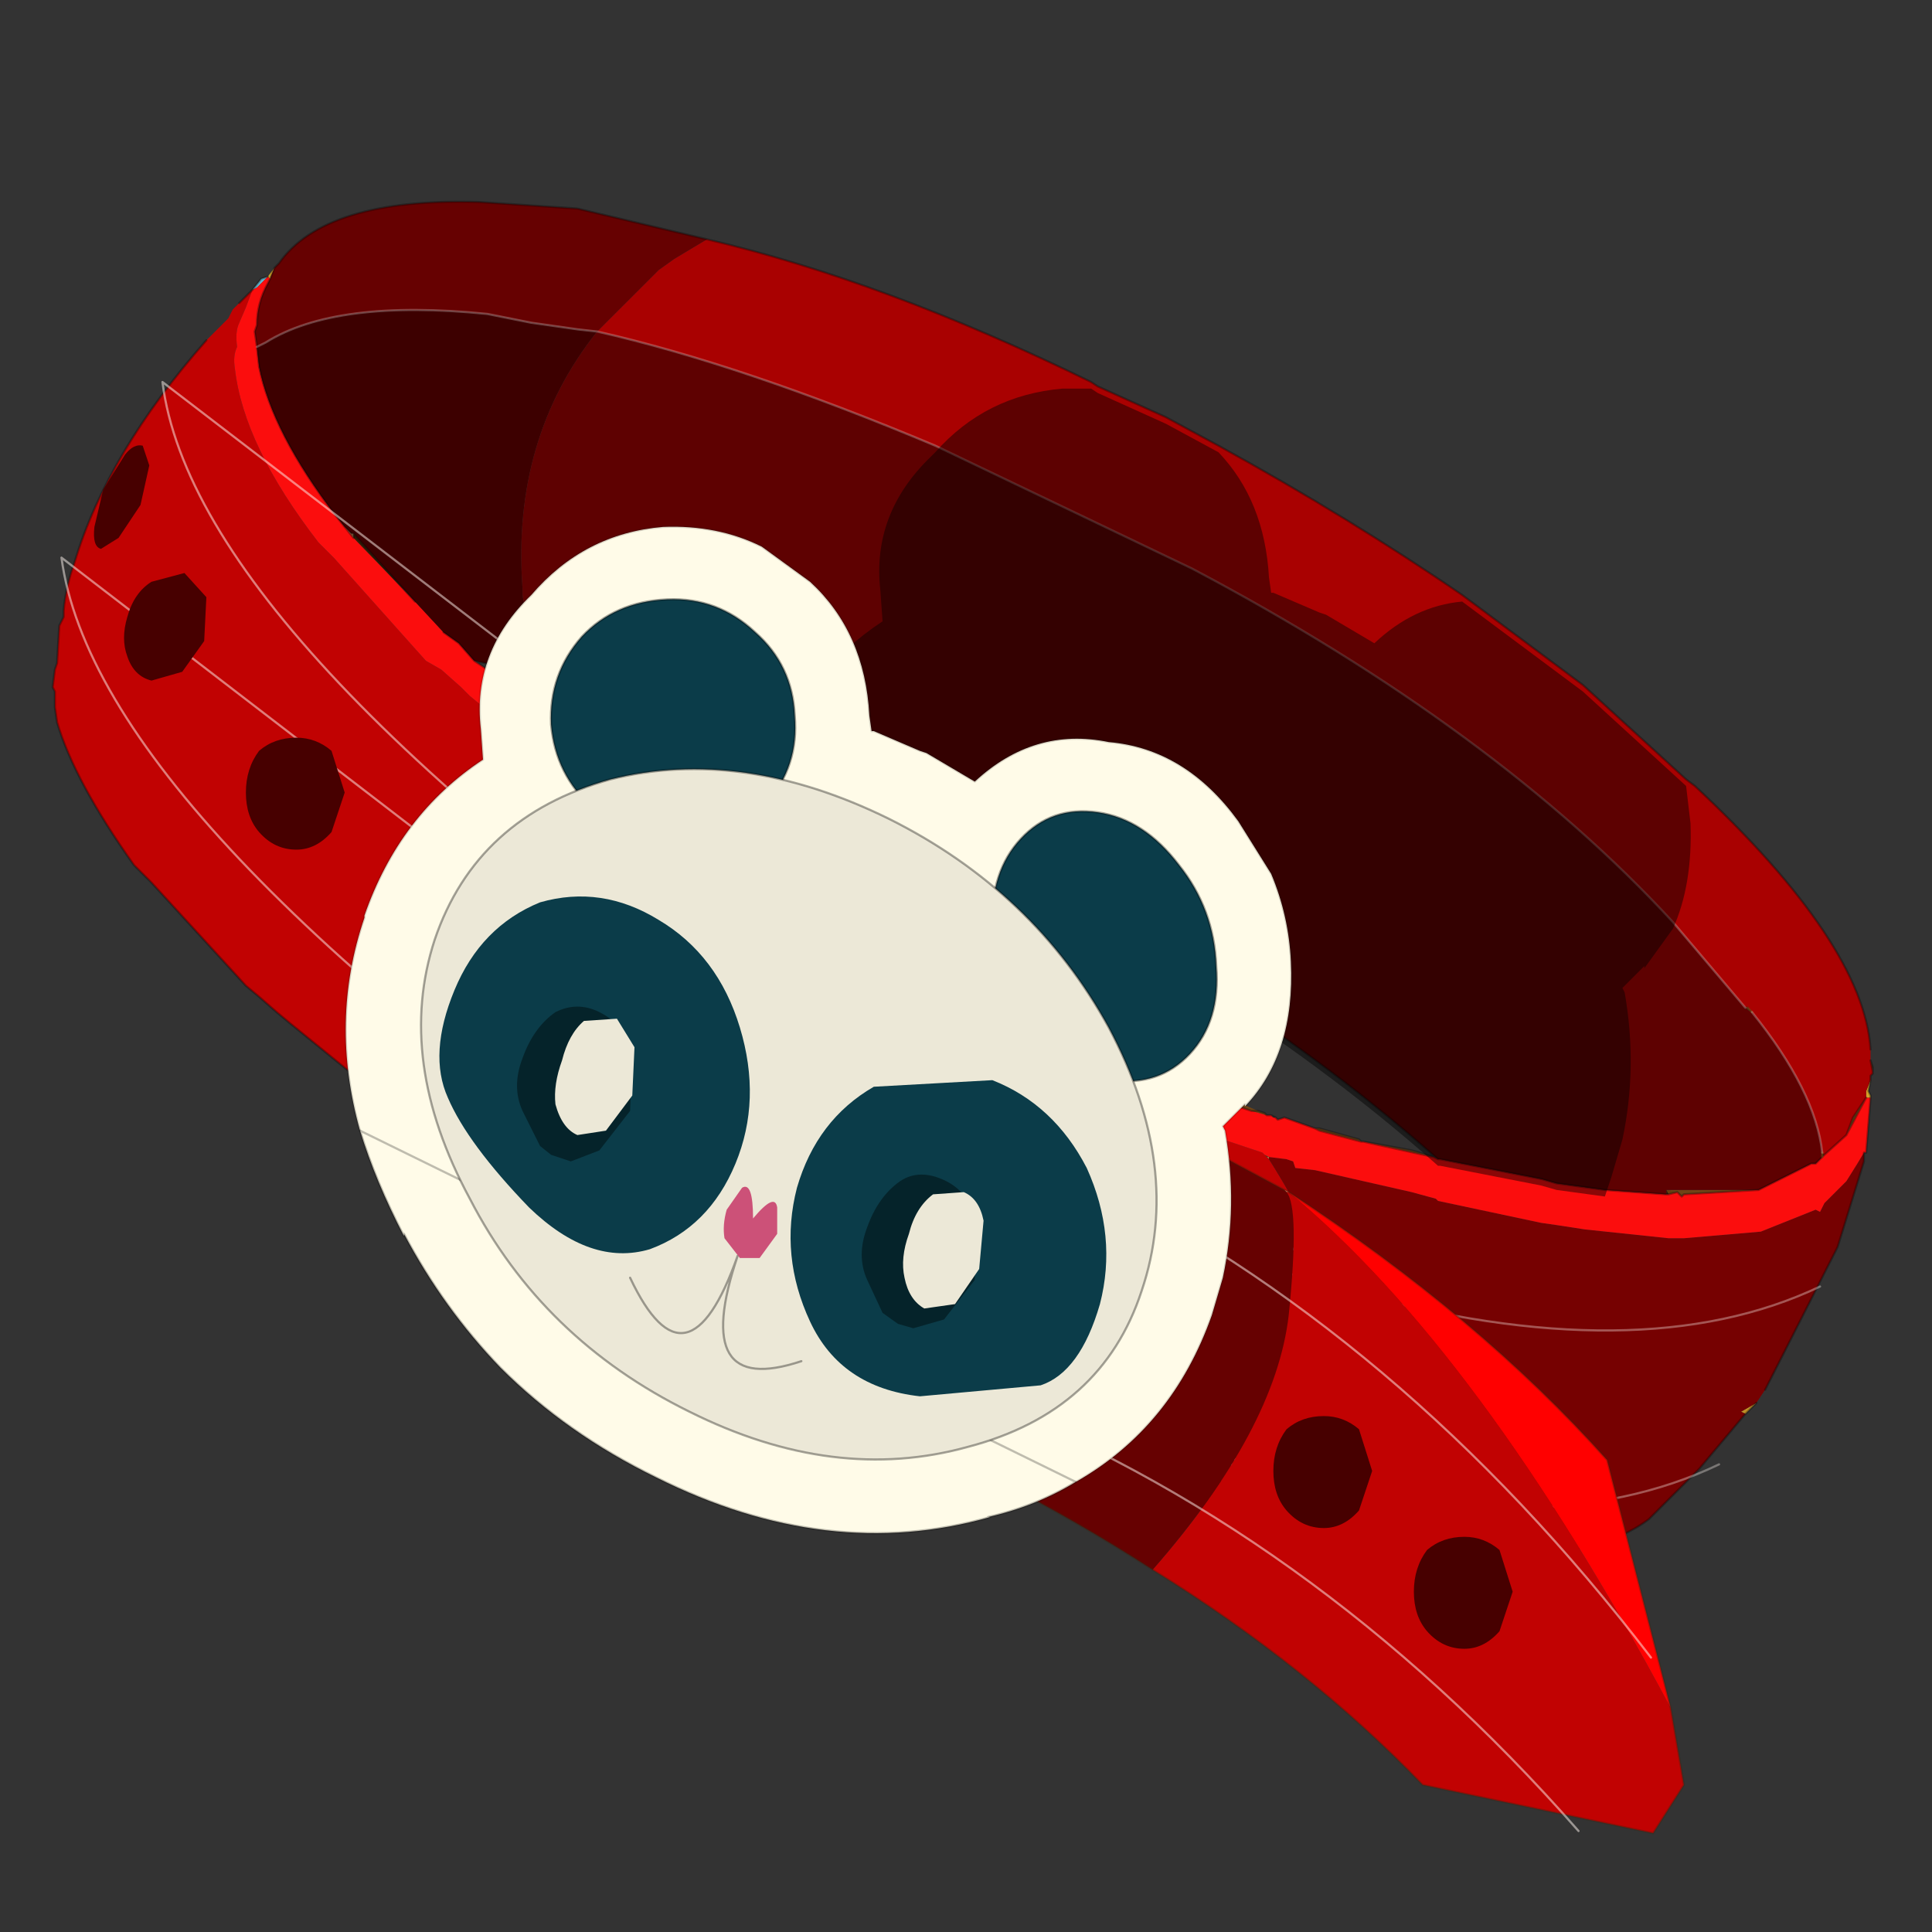<?xml version="1.0" encoding="UTF-8" standalone="no"?>
<svg xmlns:xlink="http://www.w3.org/1999/xlink" height="440.0px" width="440.0px" xmlns="http://www.w3.org/2000/svg">
  <rect width="100%" height="100%" fill="#333333" stroke="none"/>
  <g transform="matrix(10.0, 0.0, 0.0, 10.0, 0.0, 0.0)">
    <use height="44.0" transform="matrix(1.0, 0.0, 0.0, 1.0, 0.0, 0.0)" width="44.0" xlink:href="#shape0"/>
  </g>
  <defs>
    <g id="shape0" transform="matrix(1.0, 0.0, 0.0, 1.0, 0.0, 0.0)">
      <path d="M44.0 44.0 L0.0 44.0 0.0 0.0 44.0 0.0 44.0 44.0" fill="#43adca" fill-opacity="0.0" fill-rule="evenodd" stroke="none"/>
      <path d="M8.05 12.25 L7.85 12.0 8.0 12.15 8.05 12.15 8.05 12.25" fill="#9e653f" fill-rule="evenodd" stroke="none"/>
      <path d="M39.75 22.95 L39.8 22.95 39.8 23.0 39.75 22.95" fill="#6c2206" fill-rule="evenodd" stroke="none"/>
      <path d="M42.65 24.4 L42.6 24.15 42.65 24.3 42.65 24.4" fill="#472809" fill-rule="evenodd" stroke="none"/>
      <path d="M38.2 27.15 L38.0 27.2 37.95 27.1 38.2 27.15" fill="#6b3c0d" fill-rule="evenodd" stroke="none"/>
      <path d="M27.85 25.0 L27.3 24.8 27.85 24.95 27.85 25.0" fill="#8a521b" fill-rule="evenodd" stroke="none"/>
      <path d="M42.05 25.85 L42.2 25.45 42.5 25.0 42.05 25.85 M40.05 27.1 L38.35 27.2 38.3 27.25 38.2 27.15 37.95 27.1 40.05 27.1 M32.65 26.35 L31.05 26.0 32.15 26.2 32.65 26.35 M31.0 26.0 L30.05 25.75 29.95 25.7 30.05 25.7 30.95 25.95 31.0 26.0 M28.85 25.4 L28.5 25.3 28.2 25.2 27.9 25.05 27.85 25.0 27.85 24.95 27.9 25.05 27.85 24.95 28.65 25.3 28.5 25.3 28.65 25.3 28.8 25.35 28.85 25.4" fill="#704316" fill-rule="evenodd" stroke="none"/>
      <path d="M39.8 22.95 L39.9 23.05 39.8 23.0 39.8 22.95 M38.0 27.2 L37.95 27.2 37.95 27.1 38.0 27.2 M24.6 20.65 L24.05 20.45 24.6 20.65" fill="#2e1905" fill-rule="evenodd" stroke="none"/>
      <path d="M41.5 26.25 L41.55 26.3 41.5 26.35 41.5 26.25" fill="#3b2107" fill-rule="evenodd" stroke="none"/>
      <path d="M9.45 13.7 L8.05 12.25 8.05 12.15 9.45 13.7" fill="#331c06" fill-rule="evenodd" stroke="none"/>
      <path d="M28.8 26.3 L28.9 26.35 28.85 26.35 28.8 26.3" fill="#593511" fill-rule="evenodd" stroke="none"/>
      <path d="M42.5 25.0 L42.5 24.85 42.6 24.6 42.55 24.85 42.6 24.95 42.6 25.0 42.5 25.0 M6.1 6.3 L6.25 6.1 6.15 6.35 6.1 6.3 M11.15 24.15 L11.2 24.05 11.25 24.15 11.15 24.15" fill="#d4a32a" fill-rule="evenodd" stroke="none"/>
      <path d="M40.0 31.95 L39.75 32.2 39.65 32.15 40.0 31.95" fill="#bf8f26" fill-rule="evenodd" stroke="none"/>
      <path d="M28.9 26.35 L28.9 26.4 28.85 26.35 28.9 26.35" fill="#a67348" fill-rule="evenodd" stroke="none"/>
      <path d="M5.75 6.6 L5.95 6.35 6.1 6.3 5.85 6.55 5.75 6.6" fill="#64b8cf" fill-rule="evenodd" stroke="none"/>
      <path d="M26.75 34.2 L25.9 33.95 23.65 33.25 22.85 32.9 22.35 32.65 19.8 31.65 17.15 30.25 16.75 30.15 10.45 26.4 10.15 26.2 9.55 25.7 6.6 23.3 6.3 23.05 5.9 22.7 5.6 22.45 3.45 20.1 3.05 19.7 Q1.7 17.8 1.3 16.45 L1.25 16.1 1.25 16.0 1.25 15.75 1.2 15.65 1.25 15.25 1.3 15.1 1.35 14.25 1.45 14.05 1.45 13.9 Q1.5 13.35 1.7 12.8 2.45 10.3 4.7 7.75 L5.2 7.25 5.3 7.05 5.45 6.9 5.75 6.6 5.6 7.0 5.45 7.35 Q5.35 7.55 5.4 7.9 5.3 8.1 5.35 8.4 5.55 10.15 7.25 12.35 L7.5 12.6 7.6 12.7 9.7 15.05 10.05 15.25 10.5 15.65 10.7 15.85 13.35 18.05 13.7 18.35 17.0 20.55 20.85 22.75 21.25 22.95 Q22.6 23.7 24.0 24.3 L26.5 25.35 27.0 25.6 27.1 25.7 27.8 25.95 27.85 25.95 28.75 26.25 28.8 26.3 28.85 26.35 28.9 26.4 Q31.0 29.7 30.25 31.55 L29.85 32.2 29.8 32.25 29.0 33.05 27.15 34.1 26.75 34.2 M11.15 24.15 L11.25 24.15 11.2 24.05 11.15 24.15" fill="#c10202" fill-rule="evenodd" stroke="none"/>
      <path d="M42.45 26.25 L42.45 26.45 41.85 28.4 40.2 31.65 40.0 31.95 39.65 32.15 39.75 32.2 38.7 33.45 38.05 34.1 38.0 34.15 37.55 34.6 Q36.35 35.5 33.85 35.4 L28.6 34.65 27.55 34.45 26.75 34.2 27.15 34.1 29.0 33.05 29.8 32.25 29.85 32.2 30.25 31.55 Q31.0 29.7 28.9 26.4 L28.9 26.35 29.3 26.4 29.45 26.45 29.5 26.6 29.95 26.65 32.15 27.15 32.7 27.3 32.75 27.35 35.1 27.85 35.45 27.9 36.1 28.0 38.0 28.2 38.35 28.2 40.1 28.05 41.35 27.55 41.45 27.6 41.55 27.4 42.05 26.9 42.3 26.5 42.45 26.25" fill="#760101" fill-rule="evenodd" stroke="none"/>
      <path d="M42.6 24.15 L42.65 24.4 42.65 24.45 42.6 24.5 42.6 24.6 42.5 24.85 42.5 25.0 42.2 25.45 42.05 25.85 41.55 26.3 41.5 26.25 Q41.35 24.85 39.9 23.05 L39.8 22.95 39.75 22.95 38.1 21.0 Q34.05 16.6 27.15 12.95 L21.3 10.15 Q16.9 8.3 13.6 7.55 L15.0 6.15 15.35 5.9 16.1 5.45 Q20.15 6.4 24.85 8.7 L25.0 8.8 26.55 9.5 27.75 10.15 Q30.75 11.8 33.3 13.55 L36.05 15.6 38.4 17.75 38.6 17.9 Q42.45 21.5 42.6 23.9 L42.6 24.15" fill="#a90101" fill-rule="evenodd" stroke="none"/>
      <path d="M16.1 5.45 L15.35 5.9 15.0 6.15 13.6 7.55 13.15 7.5 12.1 7.35 11.1 7.15 Q7.65 6.8 6.05 7.8 L5.85 7.9 5.8 7.55 5.85 7.4 Q5.85 6.9 6.1 6.45 L6.15 6.35 6.25 6.1 6.35 6.0 Q7.4 4.5 10.9 4.6 L13.15 4.75 16.1 5.45" fill="#660101" fill-rule="evenodd" stroke="none"/>
      <path d="M41.55 26.3 L42.05 25.85 42.5 25.0 42.6 25.0 42.5 26.25 42.45 26.25 42.3 26.5 42.05 26.9 41.55 27.4 41.45 27.6 41.35 27.55 40.1 28.05 38.35 28.2 38.0 28.2 36.1 28.0 35.45 27.9 35.1 27.85 32.75 27.35 32.7 27.3 32.15 27.15 29.95 26.65 29.5 26.6 29.45 26.45 29.3 26.4 28.9 26.35 28.8 26.3 28.75 26.25 27.85 25.95 27.8 25.95 27.1 25.7 27.0 25.6 26.5 25.35 24.0 24.3 Q22.6 23.7 21.25 22.95 L20.85 22.75 17.0 20.55 13.7 18.35 13.35 18.05 10.7 15.85 10.5 15.65 10.05 15.25 9.7 15.05 7.6 12.7 7.5 12.6 7.25 12.35 Q5.55 10.15 5.35 8.4 5.3 8.1 5.4 7.9 5.35 7.55 5.45 7.35 L5.6 7.0 5.75 6.6 5.85 6.55 6.1 6.3 6.15 6.35 6.1 6.45 Q5.85 6.9 5.85 7.4 L5.8 7.55 5.85 7.9 5.9 8.35 Q6.2 9.85 7.65 11.75 L7.85 12.0 8.05 12.25 9.45 13.7 10.1 14.4 10.45 14.65 10.8 15.05 11.1 15.25 12.1 16.15 12.5 16.5 14.0 17.65 17.0 19.65 21.1 21.95 21.4 22.1 24.1 23.45 Q25.15 23.8 26.6 24.5 L27.15 24.7 27.3 24.8 27.85 25.0 27.9 25.05 28.2 25.2 28.5 25.3 28.85 25.4 28.95 25.4 29.0 25.45 29.05 25.45 29.1 25.5 29.25 25.45 29.95 25.7 30.05 25.75 31.0 26.0 31.05 26.0 32.65 26.35 32.75 26.4 32.8 26.4 35.1 26.85 35.45 26.95 36.55 27.1 37.95 27.2 38.0 27.2 38.2 27.15 38.3 27.25 38.35 27.2 40.05 27.1 41.25 26.5 41.35 26.5 41.5 26.35 41.55 26.3" fill="#fb0d0d" fill-rule="evenodd" stroke="none"/>
      <path d="M10.8 15.05 L10.45 14.65 10.1 14.4 9.45 13.7 8.05 12.15 8.0 12.15 7.85 12.0 7.65 11.75 Q6.2 9.85 5.9 8.35 L5.85 7.9 6.05 7.8 Q7.65 6.8 11.1 7.15 L12.1 7.35 13.15 7.5 13.6 7.55 Q11.65 10.0 11.9 13.4 L11.9 13.55 12.2 15.35 10.8 15.05" fill="#3d0000" fill-rule="evenodd" stroke="none"/>
      <path d="M13.6 7.55 Q16.9 8.3 21.3 10.15 L27.15 12.95 Q34.05 16.6 38.1 21.0 L39.75 22.95 39.8 23.0 39.9 23.05 Q41.35 24.85 41.5 26.25 L41.5 26.35 41.35 26.5 41.25 26.5 40.05 27.1 37.95 27.1 37.95 27.2 36.55 27.1 35.45 26.95 35.1 26.85 32.8 26.4 32.75 26.4 Q30.1 24.05 26.85 22.05 L26.1 21.6 24.6 20.65 24.05 20.45 23.95 20.4 23.85 20.35 23.8 20.3 23.5 20.1 22.2 19.4 Q19.8 18.2 17.55 17.25 L14.65 16.15 12.2 15.35 11.9 13.55 11.9 13.4 Q11.65 10.0 13.6 7.55" fill="#5e0101" fill-rule="evenodd" stroke="none"/>
      <path d="M42.6 24.15 L42.65 24.4 42.65 24.3 42.6 24.15 M42.6 23.9 Q42.45 21.5 38.6 17.9 L38.4 17.75 36.05 15.6 33.3 13.55 Q30.75 11.8 27.75 10.15 L26.55 9.5 25.0 8.8 24.85 8.7 Q20.15 6.4 16.1 5.45 M39.75 22.95 L39.8 22.95 M41.55 26.3 L42.05 25.85 42.2 25.45 42.5 25.0 42.05 25.85 M42.6 24.6 L42.6 24.5 42.65 24.45 42.65 24.4 M42.6 24.6 L42.55 24.85 42.6 24.95 42.6 25.0 42.5 26.25 42.45 26.25 42.45 26.45 41.85 28.4 40.2 31.65 M40.0 31.95 L39.75 32.2 38.7 33.45 38.05 34.1 38.0 34.15 37.55 34.6 Q36.35 35.5 33.85 35.4 L28.6 34.65 27.55 34.45 26.75 34.2 25.9 33.95 23.65 33.25 22.85 32.9 22.35 32.65 19.8 31.65 17.15 30.25 16.75 30.15 10.45 26.4 10.15 26.2 9.55 25.7 6.6 23.3 6.3 23.05 5.9 22.7 5.6 22.45 3.45 20.1 3.05 19.7 Q1.7 17.8 1.3 16.45 L1.25 16.1 1.25 16.0 1.25 15.75 1.2 15.65 1.25 15.25 1.3 15.1 1.35 14.25 1.45 14.05 1.45 13.9 Q1.5 13.35 1.7 12.8 2.45 10.3 4.7 7.75 M5.45 6.9 L5.75 6.6 5.95 6.35 6.1 6.3 M6.25 6.1 L6.35 6.0 Q7.4 4.5 10.9 4.6 L13.15 4.75 16.1 5.45 M41.5 26.35 L41.35 26.5 41.25 26.5 40.05 27.1 38.35 27.2 38.3 27.25 38.2 27.15 38.0 27.2 37.95 27.2 36.55 27.1 35.45 26.95 35.1 26.85 32.8 26.4 32.75 26.4 32.65 26.35 31.05 26.0 31.0 26.0 30.05 25.75 29.95 25.7 29.25 25.45 29.1 25.5 29.05 25.45 M28.95 25.4 L28.85 25.4 M28.5 25.3 L28.2 25.2 27.9 25.05 27.85 25.0 27.3 24.8 27.15 24.7 26.6 24.5 Q25.15 23.8 24.1 23.45 L21.4 22.1 21.1 21.95 17.0 19.65 14.0 17.65 12.5 16.5 12.1 16.15 11.1 15.25 10.8 15.05 10.45 14.65 10.1 14.4 M8.05 12.25 L7.85 12.0 7.65 11.75 Q6.2 9.85 5.9 8.35 L5.85 7.9 5.8 7.55 5.85 7.4 Q5.85 6.9 6.1 6.45 L6.15 6.35 6.25 6.1 M41.55 26.3 L41.5 26.35 M24.05 20.45 L24.6 20.65 24.05 20.45 23.95 20.4 23.85 20.35 23.8 20.3 23.5 20.1 22.2 19.4 Q19.8 18.2 17.55 17.25 L14.65 16.15 12.2 15.35 10.8 15.05 M24.6 20.65 L26.1 21.6 26.85 22.05 Q30.1 24.05 32.75 26.4 M7.85 12.0 L8.0 12.15 8.05 12.15 9.45 13.7 M8.05 12.15 L8.05 12.25 M29.95 25.7 L30.05 25.7 30.95 25.95 31.0 26.0 M31.05 26.0 L32.15 26.2 32.65 26.35 M28.65 25.3 L28.5 25.3 M28.65 25.3 L28.8 25.35 28.85 25.4 M28.95 25.4 L29.05 25.45" fill="none" stroke="#000000" stroke-linecap="round" stroke-linejoin="round" stroke-opacity="0.302" stroke-width="0.05"/>
      <path d="M27.85 24.95 L27.9 25.05" fill="none" stroke="#ff0000" stroke-linecap="round" stroke-linejoin="round" stroke-width="0.05"/>
      <path d="M39.8 22.95 L39.9 23.05 M41.5 26.35 L41.5 26.25" fill="none" stroke="#704316" stroke-linecap="round" stroke-linejoin="round" stroke-opacity="0.663" stroke-width="0.05"/>
      <path d="M13.6 7.55 Q16.9 8.3 21.3 10.15 L27.15 12.95 Q34.05 16.6 38.1 21.0 L39.75 22.95 M39.9 23.05 Q41.35 24.85 41.5 26.25 M13.6 7.55 L13.15 7.5 12.1 7.35 11.1 7.15 Q7.65 6.8 6.05 7.8 L5.85 7.9" fill="none" stroke="#ffffff" stroke-linecap="round" stroke-linejoin="round" stroke-opacity="0.251" stroke-width="0.05"/>
      <path d="M28.4 33.45 Q35.1 35.3 39.15 33.35" fill="none" stroke="#faf1eb" stroke-linecap="round" stroke-linejoin="round" stroke-opacity="0.353" stroke-width="0.05"/>
      <path d="M1.4 12.7 Q2.2 18.7 16.05 28.2 23.05 32.0 28.4 33.45 Z" fill="none" stroke="#faf1eb" stroke-linecap="round" stroke-linejoin="round" stroke-opacity="0.514" stroke-width="0.05"/>
      <path d="M30.7 29.4 Q37.35 31.25 41.45 29.3" fill="none" stroke="#faf1eb" stroke-linecap="round" stroke-linejoin="round" stroke-opacity="0.353" stroke-width="0.05"/>
      <path d="M3.7 8.7 Q4.45 14.7 18.35 24.2 25.3 27.95 30.7 29.4 Z" fill="none" stroke="#faf1eb" stroke-linecap="round" stroke-linejoin="round" stroke-opacity="0.514" stroke-width="0.05"/>
      <path d="M21.3 10.3 Q22.45 9.0 24.2 8.85 L24.85 8.85 25.0 8.95 26.55 9.65 27.75 10.3 Q28.8 11.4 28.9 13.15 L28.95 13.5 29.0 13.5 30.05 13.95 30.2 14.0 31.3 14.65 Q32.2 13.8 33.3 13.7 L36.05 15.75 38.4 17.9 38.5 18.75 Q38.55 20.15 38.1 21.15 L37.45 22.05 37.45 22.0 36.95 22.5 37.0 22.6 Q37.3 24.3 36.95 25.95 L36.7 26.8 36.55 27.25 35.45 27.1 35.1 27.0 32.8 26.55 32.75 26.55 Q30.1 24.2 26.85 22.2 L26.1 21.75 24.6 20.8 23.95 20.55 23.85 20.5 23.8 20.45 23.5 20.25 22.2 19.55 Q19.8 18.35 17.55 17.4 18.35 15.3 20.1 14.15 L20.05 13.45 Q19.85 11.7 21.2 10.4 L21.3 10.3" fill="#000000" fill-opacity="0.451" fill-rule="evenodd" stroke="none"/>
      <path d="M29.35 27.15 L29.3 27.15 29.25 27.1 29.35 27.15" fill="#e0af7f" fill-rule="evenodd" stroke="none"/>
      <path d="M29.35 27.15 L29.3 27.15 29.35 27.15" fill="#5cbde0" fill-rule="evenodd" stroke="none"/>
      <path d="M29.3 27.15 L29.35 27.15 Q33.7 30.75 38.05 38.9 L38.35 40.65 37.65 41.75 32.4 40.65 Q29.8 37.95 26.25 35.75 29.05 32.55 29.35 29.95 29.6 27.5 29.3 27.15" fill="#c10202" fill-rule="evenodd" stroke="none"/>
      <path d="M29.3 27.15 Q29.6 27.5 29.35 29.95 29.05 32.55 26.25 35.75 24.55 34.65 22.6 33.65 21.55 30.55 25.9 25.3 L29.25 27.1 29.3 27.15" fill="#660101" fill-rule="evenodd" stroke="none"/>
      <path d="M38.05 38.9 Q33.7 30.75 29.35 27.15 33.7 30.0 36.6 33.25 L38.05 38.9" fill="#ff0000" fill-rule="evenodd" stroke="none"/>
      <path d="M26.25 35.75 Q29.8 37.95 32.4 40.65 L37.65 41.75 38.35 40.65 38.05 38.9 M29.35 27.15 L29.25 27.1 M25.9 25.3 L29.25 27.1 M26.25 35.75 Q24.55 34.65 22.6 33.65 M29.35 27.15 Q33.7 30.0 36.6 33.25 L38.05 38.9" fill="none" stroke="#382510" stroke-linecap="round" stroke-linejoin="round" stroke-opacity="0.302" stroke-width="0.05"/>
      <path d="M24.5 26.7 Q31.9 30.3 37.6 37.75" fill="none" stroke="#faf1eb" stroke-linecap="round" stroke-linejoin="round" stroke-opacity="0.514" stroke-width="0.05"/>
      <path d="M22.05 31.75 Q29.85 34.75 35.95 41.7" fill="none" stroke="#faf1eb" stroke-linecap="round" stroke-linejoin="round" stroke-opacity="0.514" stroke-width="0.05"/>
      <path d="M30.95 34.4 Q30.6 34.8 30.15 34.8 29.65 34.8 29.3 34.4 29.0 34.05 29.0 33.5 29.0 32.95 29.3 32.55 29.65 32.25 30.15 32.25 30.6 32.25 30.95 32.55 L31.25 33.5 30.95 34.4" fill="#470000" fill-rule="evenodd" stroke="none"/>
      <path d="M34.15 37.15 Q33.8 37.55 33.35 37.55 32.85 37.55 32.5 37.15 32.2 36.8 32.2 36.25 32.2 35.7 32.5 35.3 32.85 35.0 33.35 35.0 33.8 35.0 34.15 35.3 L34.45 36.25 34.15 37.15" fill="#470000" fill-rule="evenodd" stroke="none"/>
      <path d="M25.55 20.7 L25.9 21.35 25.05 20.3 25.55 20.7" fill="#ece8d7" fill-rule="evenodd" stroke="none"/>
      <path d="M8.2 25.75 Q7.5 23.25 8.3 20.9 L8.3 20.85 Q9.1 18.55 11.0 17.3 L10.95 16.6 Q10.75 14.85 12.1 13.55 13.3 12.15 15.1 12.0 16.35 11.95 17.35 12.45 L18.45 13.25 Q19.7 14.4 19.8 16.3 L19.85 16.65 19.9 16.65 20.95 17.1 21.1 17.15 22.2 17.8 Q23.55 16.55 25.25 16.9 27.0 17.05 28.2 18.7 L28.95 19.9 Q29.35 20.85 29.4 21.9 29.5 24.0 28.35 25.2 L28.35 25.15 27.85 25.65 27.9 25.75 Q28.2 27.45 27.85 29.1 L27.6 29.95 Q26.7 32.5 24.5 33.75 23.6 34.3 22.5 34.55 L22.55 34.55 Q18.85 35.6 14.95 33.65 12.9 32.65 11.4 31.15 10.1 29.8 9.2 28.1 L9.2 28.15 Q8.55 26.9 8.2 25.75 M25.55 20.7 L25.05 20.3 25.9 21.35 25.55 20.7" fill="#fffbe8" fill-rule="evenodd" stroke="none"/>
      <path d="M24.5 33.75 Q26.7 32.5 27.6 29.95 L27.85 29.1 Q28.2 27.45 27.9 25.75 L27.85 25.65 28.35 25.15 28.35 25.2 Q29.5 24.0 29.4 21.9 29.35 20.85 28.95 19.9 L28.2 18.7 Q27.0 17.05 25.25 16.9 23.55 16.55 22.2 17.8 L21.1 17.15 20.95 17.1 19.9 16.65 19.85 16.65 19.8 16.3 Q19.7 14.4 18.45 13.25 L17.35 12.45 Q16.35 11.95 15.1 12.0 13.3 12.15 12.1 13.55 10.75 14.85 10.95 16.6 L11.0 17.3 Q9.1 18.55 8.3 20.85 L8.3 20.9 Q7.5 23.25 8.2 25.75" fill="none" stroke="#000000" stroke-linecap="round" stroke-linejoin="round" stroke-opacity="0.153" stroke-width="0.05"/>
      <path d="M8.2 25.75 Q8.55 26.9 9.2 28.15 L9.2 28.1 Q10.1 29.8 11.4 31.15 12.9 32.65 14.95 33.65 18.85 35.6 22.55 34.55 L22.5 34.55 Q23.6 34.3 24.5 33.75 Z" fill="none" stroke="#000000" stroke-linecap="round" stroke-linejoin="round" stroke-opacity="0.251" stroke-width="0.05"/>
      <path d="M22.6 21.1 Q22.65 22.3 23.45 23.35 24.25 24.35 25.3 24.6 26.4 24.75 27.1 24.0 27.8 23.25 27.7 22.0 27.65 20.7 26.85 19.7 26.05 18.65 25.0 18.5 23.95 18.35 23.25 19.1 22.55 19.85 22.6 21.1" fill="#0b3c49" fill-rule="evenodd" stroke="none"/>
      <path d="M22.6 21.1 Q22.65 22.3 23.45 23.35 24.25 24.35 25.3 24.6 26.4 24.75 27.1 24.0 27.8 23.25 27.7 22.0 27.65 20.7 26.85 19.7 26.05 18.65 25.0 18.5 23.95 18.35 23.25 19.1 22.55 19.85 22.6 21.1 Z" fill="none" stroke="#000000" stroke-linecap="round" stroke-linejoin="round" stroke-opacity="0.353" stroke-width="0.05"/>
      <path d="M17.45 18.3 Q16.7 19.1 15.55 19.15 14.35 19.2 13.5 18.4 12.65 17.65 12.55 16.5 12.5 15.35 13.25 14.5 14.0 13.7 15.2 13.65 16.35 13.6 17.2 14.4 18.05 15.15 18.1 16.3 18.2 17.45 17.45 18.3" fill="#0b3c49" fill-rule="evenodd" stroke="none"/>
      <path d="M17.45 18.3 Q16.7 19.1 15.55 19.15 14.35 19.2 13.5 18.4 12.65 17.65 12.55 16.5 12.5 15.35 13.25 14.5 14.0 13.7 15.2 13.65 16.35 13.6 17.2 14.4 18.05 15.15 18.1 16.3 18.2 17.45 17.45 18.3 Z" fill="none" stroke="#000000" stroke-linecap="round" stroke-linejoin="round" stroke-opacity="0.353" stroke-width="0.05"/>
      <path d="M13.9 17.75 Q16.9 17.0 20.25 18.65 23.55 20.3 25.25 23.4 26.95 26.6 26.0 29.4 25.1 32.15 22.05 32.95 19.0 33.8 15.7 32.15 12.35 30.5 10.7 27.3 9.0 24.15 9.9 21.4 10.85 18.6 13.9 17.75" fill="#ece8d7" fill-rule="evenodd" stroke="none"/>
      <path d="M13.9 17.75 Q16.9 17.0 20.25 18.65 23.55 20.3 25.25 23.4 26.95 26.6 26.0 29.4 25.1 32.15 22.05 32.95 19.0 33.8 15.7 32.15 12.35 30.5 10.7 27.3 9.0 24.15 9.9 21.4 10.85 18.6 13.9 17.75 Z" fill="none" stroke="#000000" stroke-linecap="round" stroke-linejoin="round" stroke-opacity="0.353" stroke-width="0.05"/>
      <path d="M23.7 31.55 L20.95 31.8 Q19.15 31.6 18.45 30.1 17.75 28.6 18.15 27.05 18.6 25.5 19.9 24.75 L22.6 24.6 Q24.0 25.15 24.75 26.6 25.45 28.15 25.05 29.7 24.6 31.25 23.7 31.55" fill="#0b3c49" fill-rule="evenodd" stroke="none"/>
      <path d="M10.2 25.0 Q10.65 26.05 12.05 27.5 13.45 28.85 14.8 28.45 16.15 27.95 16.75 26.5 17.35 25.05 16.85 23.4 16.35 21.75 15.0 20.95 13.7 20.15 12.3 20.55 10.95 21.1 10.35 22.55 9.75 24.0 10.2 25.0" fill="#0b3c49" fill-rule="evenodd" stroke="none"/>
      <path d="M13.65 23.05 Q14.25 23.35 14.4 23.95 L14.35 25.3 13.65 26.2 13.0 26.45 12.55 26.3 12.3 26.1 11.9 25.3 Q11.65 24.75 11.9 24.1 12.15 23.4 12.65 23.05 13.15 22.8 13.65 23.05" fill="#031317" fill-opacity="0.6" fill-rule="evenodd" stroke="none"/>
      <path d="M13.8 25.75 L13.15 25.85 Q12.8 25.7 12.65 25.15 12.6 24.7 12.8 24.15 12.95 23.55 13.3 23.25 L14.05 23.2 14.45 23.85 14.4 24.95 13.8 25.75" fill="#ece8d7" fill-rule="evenodd" stroke="none"/>
      <path d="M21.55 26.9 Q20.95 26.6 20.5 26.9 20.0 27.25 19.75 27.95 19.5 28.6 19.75 29.15 L20.1 29.9 20.45 30.15 20.8 30.25 21.5 30.05 22.2 29.15 22.25 27.8 Q22.05 27.15 21.55 26.9" fill="#031317" fill-opacity="0.6" fill-rule="evenodd" stroke="none"/>
      <path d="M20.6 29.1 Q20.7 29.6 21.05 29.8 L21.75 29.7 22.3 28.9 22.4 27.8 Q22.3 27.3 21.95 27.15 L21.25 27.2 Q20.85 27.5 20.7 28.1 20.5 28.65 20.6 29.1" fill="#ece8d7" fill-rule="evenodd" stroke="none"/>
      <path d="M14.35 29.1 Q15.65 31.85 16.8 28.6 15.7 31.85 18.25 31.0" fill="none" stroke="#000000" stroke-linecap="round" stroke-linejoin="round" stroke-opacity="0.353" stroke-width="0.05"/>
      <path d="M17.3 28.65 L16.85 28.65 16.5 28.2 Q16.45 27.9 16.55 27.55 L16.9 27.05 Q17.15 26.9 17.15 27.75 17.65 27.15 17.7 27.5 L17.7 28.1 17.3 28.65" fill="#cc5178" fill-rule="evenodd" stroke="none"/>
      <path d="M7.55 18.95 Q7.2 19.35 6.75 19.35 6.25 19.35 5.9 18.95 5.6 18.6 5.6 18.05 5.6 17.5 5.9 17.1 6.25 16.8 6.75 16.8 7.2 16.8 7.55 17.1 L7.85 18.05 7.55 18.95" fill="#470000" fill-rule="evenodd" stroke="none"/>
      <path d="M4.15 15.3 L3.45 15.5 Q3.05 15.4 2.9 14.95 2.75 14.55 2.9 14.05 3.05 13.5 3.45 13.25 L4.2 13.05 4.7 13.6 4.65 14.6 4.15 15.3" fill="#470000" fill-rule="evenodd" stroke="none"/>
      <path d="M2.7 12.25 L2.3 12.5 Q2.1 12.45 2.15 12.0 L2.35 11.15 2.85 10.35 Q3.05 10.1 3.25 10.15 L3.4 10.6 3.2 11.5 2.7 12.25" fill="#470000" fill-rule="evenodd" stroke="none"/>
    </g>
  </defs>
</svg>
